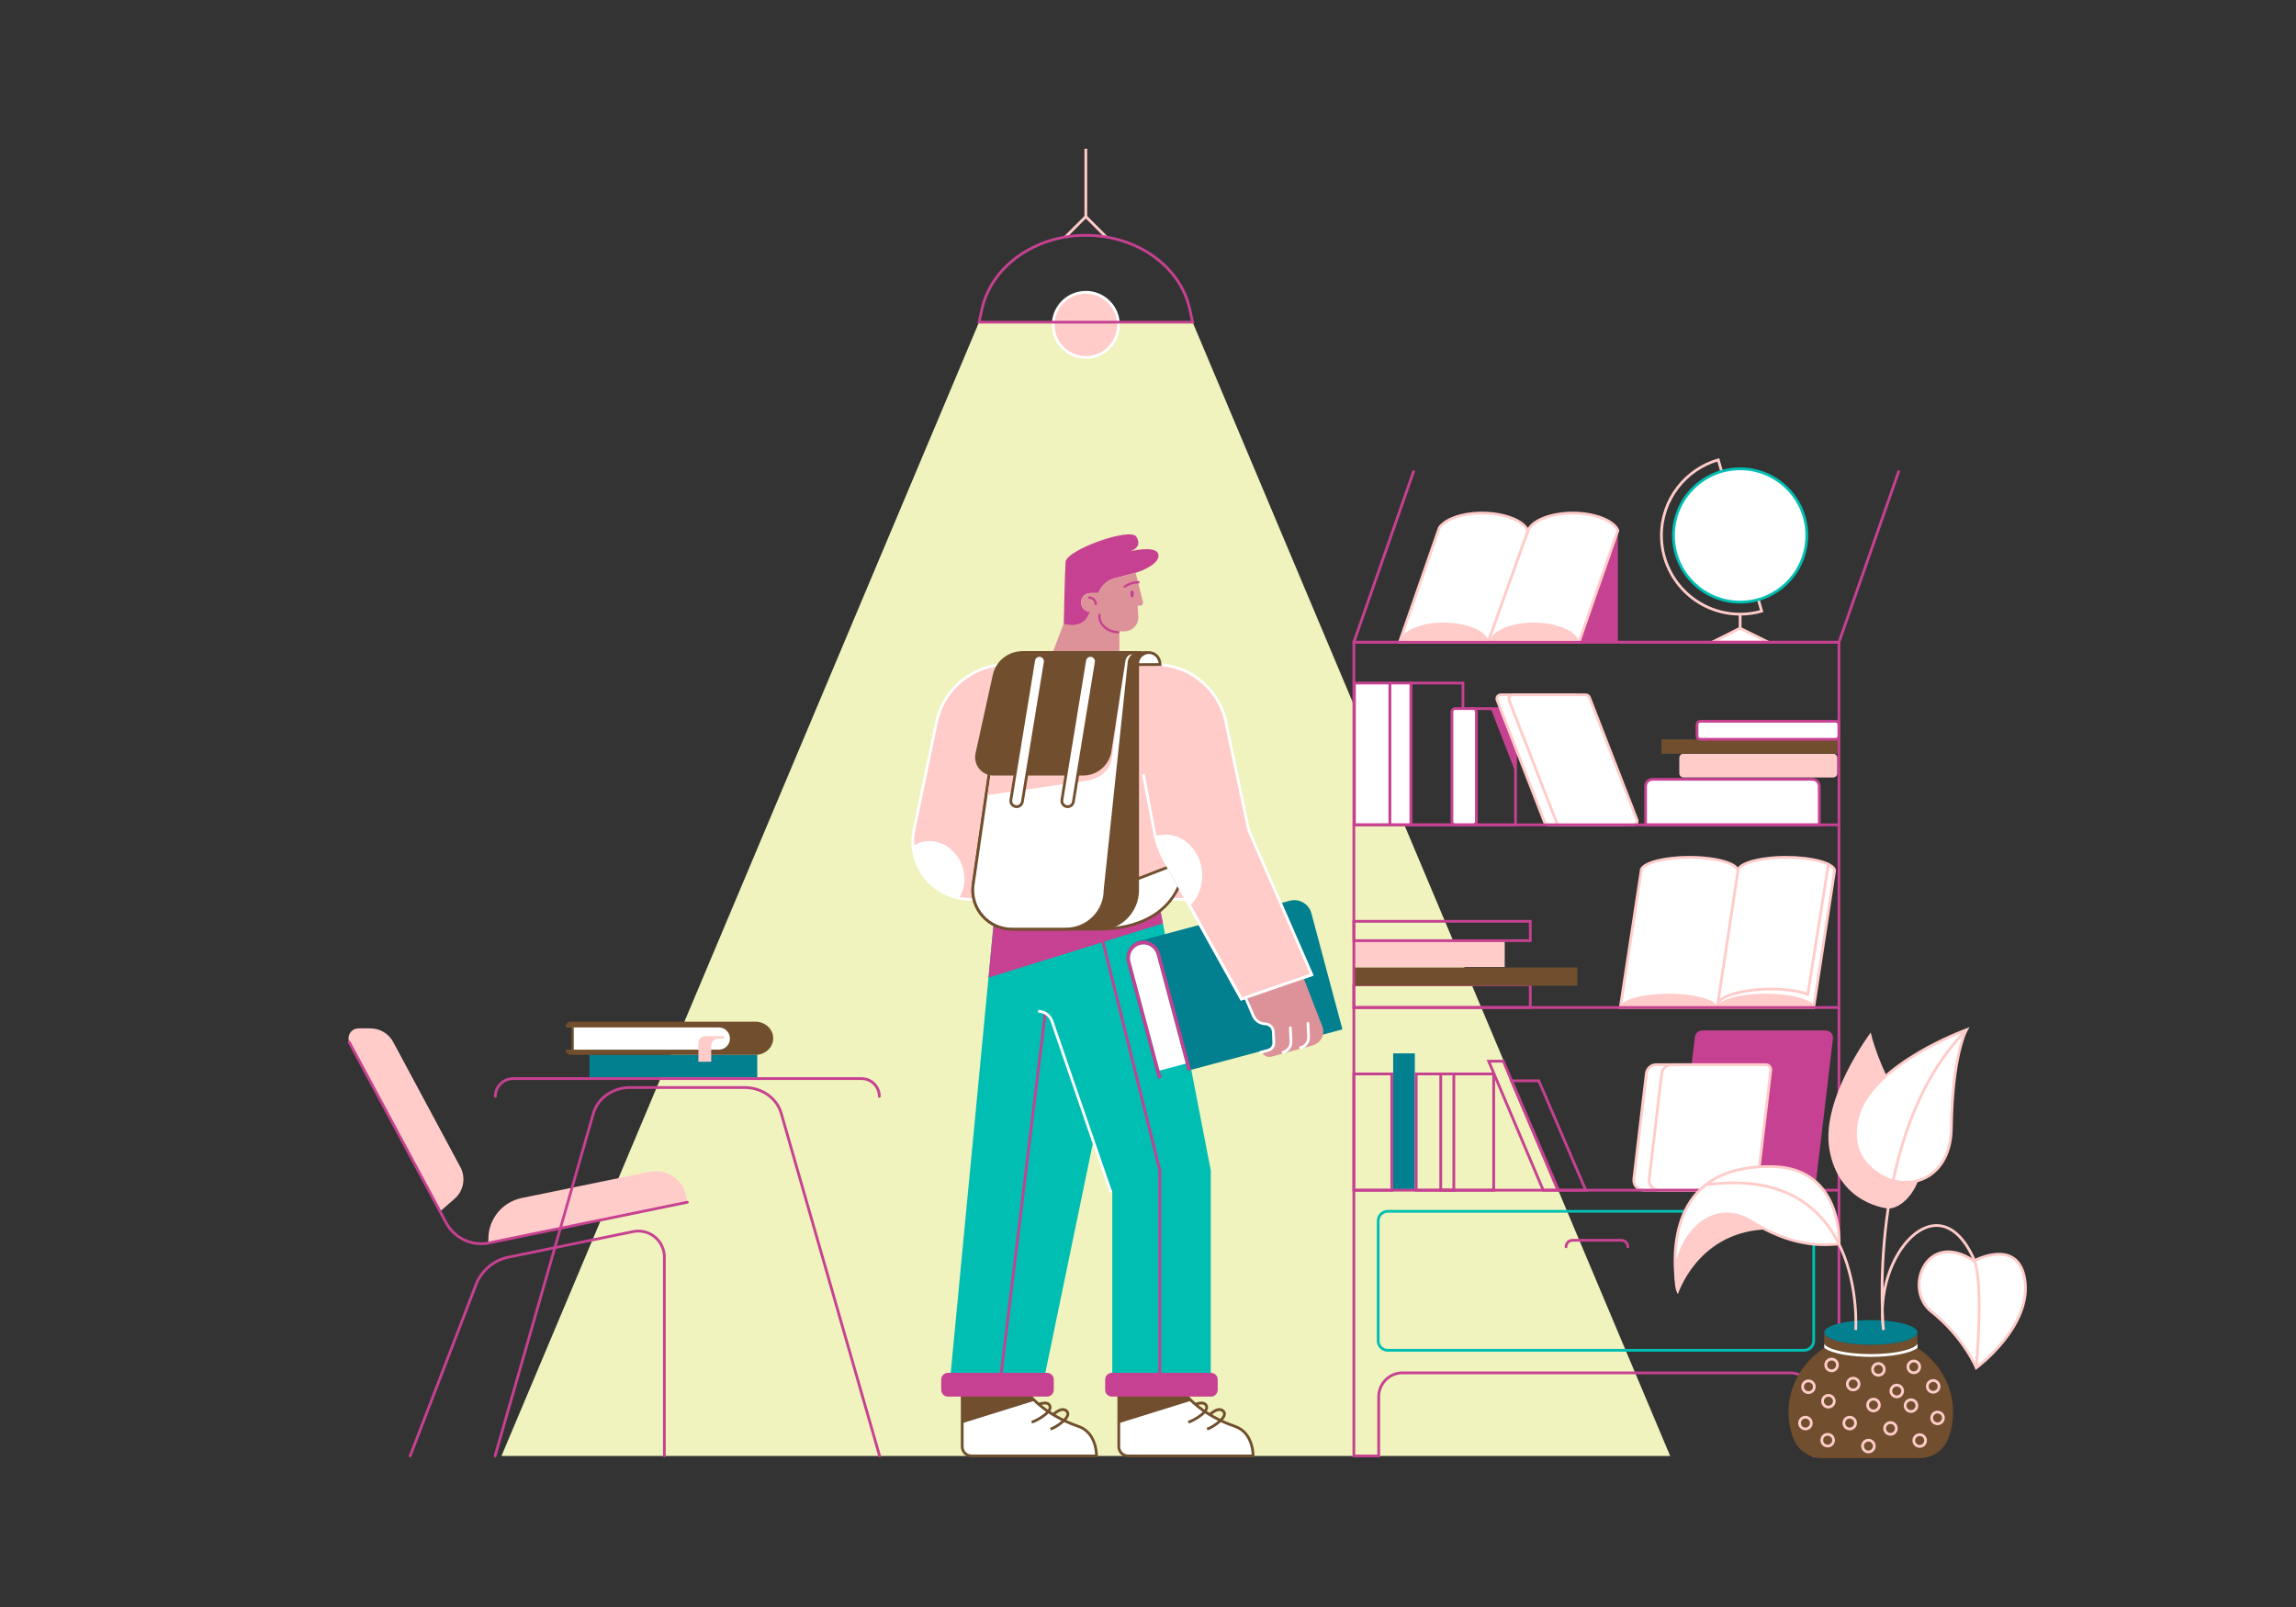 <?xml version="1.0" encoding="utf-8"?>
<!-- Generator: Adobe Illustrator 24.2.1, SVG Export Plug-In . SVG Version: 6.00 Build 0)  -->
<svg version="1.1" id="Слой_1" xmlns="http://www.w3.org/2000/svg" xmlns:xlink="http://www.w3.org/1999/xlink" x="0px" y="0px"
	 viewBox="0 0 5000 3500" style="enable-background:new 0 0 5000 3500;" xml:space="preserve">
<rect x="0" y="0" width="5000" height="3500" fill="#333333" stroke="none"/>
<style type="text/css">
	.st0{fill:#F0F3BD;}
	.st1{fill:none;stroke:#FFCCC9;stroke-width:6;stroke-miterlimit:10;}
	.st2{fill:#FFCCC9;stroke:#FFFFFF;stroke-width:6;stroke-miterlimit:10;}
	.st3{fill:none;stroke:#C64191;stroke-width:6;stroke-linecap:round;stroke-miterlimit:10;}
	.st4{fill:#028090;}
	.st5{fill:#C64191;}
	.st6{fill:#FFFFFF;stroke:#FFCCC9;stroke-width:6;stroke-miterlimit:10;}
	.st7{fill:#704E2E;}
	.st8{fill:#FFCCC9;}
	.st9{fill:none;stroke:#FFCCC9;stroke-width:6;stroke-linecap:round;stroke-miterlimit:10;}
	.st10{fill:#FFFFFF;stroke:#C64191;stroke-width:6;stroke-linecap:round;stroke-miterlimit:10;}
	.st11{fill:#FFFFFF;stroke:#00BFB2;stroke-width:6;stroke-miterlimit:10;}
	.st12{fill:none;stroke:#00BFB2;stroke-width:6;stroke-miterlimit:10;}
	.st13{fill:none;stroke:#C64191;stroke-width:6;stroke-linecap:round;stroke-linejoin:round;stroke-miterlimit:10;}
	.st14{fill:#FFFFFF;}
	.st15{fill:none;stroke:#704E2E;stroke-width:5;stroke-miterlimit:10;}
	.st16{fill:#FFFFFF;stroke:#704E2E;stroke-width:6;stroke-miterlimit:10;}
	.st17{fill:none;stroke:#704E2E;stroke-width:6;stroke-miterlimit:10;}
	.st18{fill:#00BFB2;}
	.st19{fill:none;stroke:#C64191;stroke-width:6;stroke-miterlimit:10;}
	.st20{fill:none;stroke:#FFFFFF;stroke-width:6;stroke-miterlimit:10;}
	.st21{fill:#DD9299;}
	.st22{fill:none;stroke:#C64191;stroke-width:5;stroke-linecap:round;stroke-miterlimit:10;}
	.st23{fill:#704E2E;stroke:#704E2E;stroke-width:6;stroke-miterlimit:10;}
	.st24{fill:none;stroke:#FFFFFF;stroke-width:6;stroke-linecap:round;stroke-miterlimit:10;}
</style>
<g id="LAMP">
	<polygon class="st0" points="3637.1,3171 1092.1,3171 2132.1,701.6 2597.1,701.6 	"/>
	<polyline class="st1" points="2320.5,515.8 2364.6,471.7 2408.7,515.8 	"/>
	<line class="st1" x1="2364.6" y1="471.7" x2="2364.6" y2="324"/>
	<circle class="st2" cx="2364.6" cy="707.6" r="71"/>
	<path class="st3" d="M2597.1,701.6h-464.9l6.2-28.3c20.4-93.2,115.5-160.8,226.3-160.8c55.4,0,106.9,16.9,147,45.4
		c40.2,28.5,69,68.7,79.2,115.3L2597.1,701.6z"/>
</g>
<g id="BOOKSHELF">
	<g>
		<rect x="3033.9" y="2294.2" class="st4" width="47.2" height="298"/>
		<path class="st5" d="M3938.2,2592.2h-268.7c-9.7,0-17.2-8.4-16-18l37.4-315.7c1-8.1,7.9-14.2,16-14.2h268.7c9.7,0,17.2,8.4,16,18
			l-37.4,315.7C3953.2,2586.1,3946.3,2592.2,3938.2,2592.2z"/>
		<path class="st6" d="M3791.8,2592.2h-212.2c-13,0-23.1-11.4-21.6-24.3l27.2-229.9c1.3-10.9,10.6-19.2,21.6-19.2h217.3
			L3791.8,2592.2z"/>
		<path class="st6" d="M3815.6,2592.2h-202.5c-13,0-23.1-11.4-21.6-24.3l27.2-229.9c1.3-10.9,10.6-19.2,21.6-19.2h205.1
			c6.5,0,11.6,5.7,10.8,12.2l-29.8,251.5C3825.8,2588.1,3821.1,2592.2,3815.6,2592.2z"/>
		<rect x="3084.1" y="2339" class="st3" width="81.9" height="253.2"/>
		<rect x="3137.5" y="2339" class="st3" width="115.3" height="253.2"/>
		<polygon class="st3" points="3392.5,2592.2 3360.6,2592.2 3241.9,2311.2 3273.8,2311.2 		"/>
		<polygon class="st3" points="3453.3,2592.2 3393.9,2592.2 3291.7,2353.9 3351.1,2353.9 		"/>
		<rect x="2948.3" y="2339" class="st3" width="82.6" height="253.2"/>
	</g>
	<g>
		<g>
			<rect x="2948.3" y="2144.9" class="st3" width="384.2" height="49.4"/>
			<rect x="2948.3" y="2107.1" class="st7" width="486.7" height="39.8"/>
			<rect x="2948.3" y="2049.7" class="st8" width="328.5" height="56.4"/>
			<rect x="2948.3" y="2006.6" class="st3" width="384.2" height="42.1"/>
		</g>
		<g>
			<path class="st6" d="M3995.4,1895.6l-0.3,1.7l-45.4,297h-421.2l45.4-297l0.6-4.2c7.2-14.6,51.2-25.9,104.5-25.9
				c58.3,0,105.5,13.5,105.5,30.1c0-16.6,47.2-30.1,105.5-30.1C3946.3,1867.3,3992.2,1879.8,3995.4,1895.6z"/>
			<line class="st1" x1="3739.6" y1="2194.4" x2="3784.6" y2="1897.4"/>
			<path class="st8" d="M3739.6,2194.4c0-16.6-47.2-30.1-105.5-30.1s-105.5,13.5-105.5,30.1H3739.6z"/>
			<path class="st8" d="M3950.6,2194.4c0-16.6-47.2-30.1-105.5-30.1s-105.5,13.5-105.5,30.1H3950.6z"/>
			<path class="st9" d="M3741.2,2188.1c-0.6-16.6,46.1-31.7,104.4-33.8c36.4-1.3,72.3,3.8,91.2,11.1l45-282.9"/>
		</g>
	</g>
	<g>
		<path class="st10" d="M3961.8,1796.5h-378.2v-84.2c0-8.3,6.7-15,15-15h348.3c8.3,0,15,6.7,15,15V1796.5z"/>
		<path class="st8" d="M3992,1693.3h-325.9c-5.1,0-9.1-4.1-9.1-9.1v-33.5c0-5.1,4.1-9.1,9.1-9.1H3992c5.1,0,9.1,4.1,9.1,9.1v33.5
			C4001.1,1689.2,3997,1693.3,3992,1693.3z"/>
		<rect x="3618.1" y="1610.2" class="st7" width="386.6" height="31.4"/>
		<path class="st10" d="M3997.7,1610.2h-295.1c-3.9,0-7-3.2-7-7v-25.3c0-3.9,3.2-7,7-7h295.1c3.9,0,7,3.2,7,7v25.3
			C4004.7,1607,4001.6,1610.2,3997.7,1610.2z"/>
		<rect x="3072.4" y="1487.6" class="st3" width="113.5" height="308.9"/>
		<rect x="3026.6" y="1487.6" class="st10" width="45.8" height="308.9"/>
		<rect x="2949.6" y="1487.6" class="st10" width="77" height="308.9"/>
		<rect x="3200.9" y="1543.4" class="st3" width="99.5" height="253.2"/>
		<path class="st10" d="M3208.1,1796.5h-39.2c-3.8,0-7-3.1-7-7v-239.3c0-3.8,3.1-7,7-7h39.2c3.8,0,7,3.1,7,7v239.3
			C3215,1793.4,3211.9,1796.5,3208.1,1796.5z"/>
		<polygon class="st5" points="3300.4,1543.4 3300.4,1682.2 3246.5,1543.4 		"/>
		<path class="st6" d="M3530.8,1796.5h-159.2c-3.5,0-6.7-2.2-7.9-5.4l-103.4-266.2c-2.2-5.6,1.9-11.6,7.9-11.6h159.2
			c3.5,0,6.7,2.2,7.9,5.4l103.4,266.2C3540.9,1790.5,3536.8,1796.5,3530.8,1796.5z"/>
		<path class="st6" d="M3556.8,1796.5h-159.2c-3.5,0-6.7-2.2-7.9-5.4l-103.4-266.2c-2.2-5.6,1.9-11.6,7.9-11.6h159.2
			c3.5,0,6.7,2.2,7.9,5.4l103.4,266.2C3566.9,1790.5,3562.8,1796.5,3556.8,1796.5z"/>
	</g>
	<g>
		<path class="st1" d="M3836.4,1331.1c-14.9,4.2-30.7,6.5-46.9,6.5c-94.7,0-171.4-76.7-171.4-171.4c0-78.1,52.3-144.1,123.8-164.7
			L3836.4,1331.1z"/>
		<line class="st1" x1="3789.5" y1="1337.6" x2="3789.5" y2="1398.7"/>
		<circle class="st11" cx="3789.5" cy="1166.2" r="145.2"/>
		<polygon class="st6" points="3850.2,1398.3 3729.3,1398.3 3789.3,1368.2 		"/>
	</g>
	<path class="st3" d="M4004.7,1398.7V3171H3950v-129c0-28.7-23.3-52-52-52h-843.6c-28.7,0-52,23.3-52,52v129h-54.1V1398.7H4004.7z"
		/>
	<path class="st12" d="M3928.8,2940.9h-906.6c-11.5,0-20.9-9.3-20.9-20.9v-260.9c0-11.5,9.3-20.9,20.9-20.9h906.6
		c11.5,0,20.9,9.3,20.9,20.9v260.9C3949.7,2931.6,3940.3,2940.9,3928.8,2940.9z"/>
	<g>
		<polygon class="st5" points="3523.3,1155.3 3523.3,1398.7 3438.1,1398.7 		"/>
		<path class="st6" d="M3523.3,1155.3l-0.6,1.8l-84.1,241.6h-391l84.1-241.6l2.7-7.7l0,0c12.6-18.1,47.5-31.3,89.1-32
			c0.7,0,1.3,0,2,0c0.7,0,1.3,0,2,0c48.6,0,91.9,16.9,99.8,39.1c7.8-22.2,49.2-39.1,97.8-39.1
			C3472.7,1117.4,3514.4,1133.7,3523.3,1155.3z"/>
		<line class="st9" x1="3327.2" y1="1156.5" x2="3242.3" y2="1393.7"/>
		<path class="st8" d="M3242.1,1395.7h-194.5c7.2-22.5,47.6-39.8,96.2-39.8C3192.6,1355.9,3234.9,1373.2,3242.1,1395.7z"/>
		<path class="st8" d="M3438.1,1395.7h-194.5c7.2-22.5,47.6-39.8,96.2-39.8C3388.6,1355.9,3430.9,1373.2,3438.1,1395.7z"/>
	</g>
	<path class="st3" d="M3410.4,2715.5c0-7.8,6.3-14.2,14.2-14.2h106.1c7.8,0,14.2,6.3,14.2,14.2"/>
	<line class="st3" x1="2948.3" y1="2194.4" x2="4004.7" y2="2194.4"/>
	<line class="st3" x1="2948.3" y1="1796.5" x2="4004.7" y2="1796.5"/>
	<line class="st3" x1="2948.3" y1="2592.2" x2="4004.7" y2="2592.2"/>
	<polyline class="st13" points="3078.3,1027.1 2948.3,1398.7 4004.7,1398.7 4134.7,1027.1 	"/>
</g>
<g id="PLANT">
	<g>
		<path class="st7" d="M4253.3,3075.6c0,20.1-3.7,39.4-10.5,57.3c-9.9,26-35,43-62.9,43h-211.7c-27.8,0-53-17-62.8-43
			c-6.8-17.9-10.5-37.2-10.5-57.3c0-58,30.7-109.2,77.6-139.8V2902c0,14.8,45.5,26.8,101.5,26.8c56.1,0,101.5-12,101.5-26.8v33.9
			C4222.6,2966.4,4253.3,3017.6,4253.3,3075.6z"/>
		<g>
			<path class="st14" d="M4175.7,2926.6v9c-16.1,12.8-59.9,19.6-101.5,19.6c-41.6,0-85.4-6.8-101.5-19.6v-9c1.9,4.3,10,9.9,28,14.6
				c19.6,5.2,45.7,8,73.5,8c27.8,0,53.9-2.8,73.5-8C4165.7,2936.4,4173.7,2930.8,4175.7,2926.6z"/>
		</g>
		<path class="st4" d="M4175.7,2902c0,14.8-45.5,26.8-101.5,26.8s-101.5-12-101.5-26.8c0-1.9,0.7-3.7,2.1-5.5
			c9.6-12.1,50.4-21.3,99.4-21.3s89.8,9.1,99.4,21.3C4174.9,2898.3,4175.7,2900.1,4175.7,2902z"/>
		<g>
			<circle class="st1" cx="3938.3" cy="3020.3" r="12.8"/>
			<circle class="st1" cx="3981.7" cy="3051.8" r="12.8"/>
			<circle class="st1" cx="4035.7" cy="3014.4" r="12.8"/>
			<circle class="st1" cx="4028.1" cy="3099.4" r="12.8"/>
			<circle class="st1" cx="3980.1" cy="3136.7" r="12.8"/>
			<circle class="st1" cx="3931.7" cy="3099.4" r="12.8"/>
			<circle class="st1" cx="3988.7" cy="2972.8" r="12.8"/>
			<circle class="st1" cx="4090.6" cy="2982.5" r="12.8"/>
			<circle class="st1" cx="4079.9" cy="3060.1" r="12.8"/>
			<circle class="st1" cx="4116.9" cy="3111.1" r="12.8"/>
			<circle class="st1" cx="4068.9" cy="3149.5" r="12.8"/>
			<circle class="st1" cx="4130.6" cy="3029.5" r="12.8"/>
			<circle class="st1" cx="4167.7" cy="2977" r="12.8"/>
			<circle class="st1" cx="4209.9" cy="3019.5" r="12.8"/>
			<circle class="st1" cx="4161.6" cy="3061.4" r="12.8"/>
			<circle class="st1" cx="4219.4" cy="3088.2" r="12.8"/>
			<circle class="st1" cx="4180.5" cy="3137.4" r="12.8"/>
		</g>
	</g>
	<g>
		<path class="st6" d="M4298.4,2746.2c0,0,95-51.3,110.7,38.3c18.2,103.5-105.4,194.6-105.4,194.6s-26.6-65.9-97.9-122.7
			C4144.1,2807.3,4195.3,2677.1,4298.4,2746.2z"/>
		<path class="st8" d="M4111.9,2632.1c45.1,0.4,109.9-91.2,48.7-191.7c-73.9-121.4-86.6-191.7-86.6-191.7s-108.7,143.8-90.2,254.1
			C4004.1,2623.6,4111.9,2632.1,4111.9,2632.1z"/>
		<path class="st6" d="M4119.7,2571.1c65.9,17.4,128.5-22.7,129.8-114.1c2.3-161.6,32.9-214.2,32.9-214.2s-205.3,73.9-236.4,188.7
			C4016.4,2540.9,4119.7,2571.1,4119.7,2571.1z"/>
		<path class="st8" d="M3844.3,2677.5c-2.4,0.2-4.9,0.4-7.6,0.6c-141.8,10.6-182.6,140.4-182.6,140.4s-8.7-9.4-6.9-41.9
			c3.4-83.8,80.5-170.4,168.5-115.4C3825.5,2667.4,3835.1,2672.7,3844.3,2677.5z"/>
		<path class="st6" d="M4005.1,2709.4c-25,1.6-82.1,8.5-160.8-31.9c-9.2-4.7-18.8-10.1-28.6-16.3c-88-55-163.1,31.6-166.5,115.4
			c-0.2,4.1,0.8,8.2,1,12.2c-8.3-72.8-8.1-254,212.2-247.9C4013.8,2545.3,4005.1,2709.4,4005.1,2709.4z"/>
		<path class="st1" d="M4041.1,2896.7c0,0,26.1-363.7-326.6-316.2"/>
		<path class="st1" d="M4282.4,2242.8c-222.2,227-180.8,653.9-180.8,653.9c-23.4-163.3,120.2-325.6,196.7-154.8
			c22.8,50.8,5.3,237.1,5.3,237.1"/>
	</g>
</g>
<g id="CHAIR__x26__TABLE">
	<g id="CHAIR">
		<path class="st8" d="M990,2610.8l-29.8,26.1c-4.8-5.7-9.1-12-12.8-18.9l-185.8-346.2c-7.8-14.5,2.7-32,19.1-32h26
			c20.8,0,39.8,11.4,49.6,29.7l146.1,272.2C1015,2564.9,1009.8,2593.6,990,2610.8z"/>
		<path class="st8" d="M1495.8,2618.4L1495.8,2618.4l-432.3,88.8v-9c0-43.1,30.3-80.2,72.5-88.9l278.5-57.2
			C1456.5,2543.5,1495.8,2575.6,1495.8,2618.4z"/>
		<path class="st3" d="M1446.8,3171v-433.1c0-35.9-32.9-62.7-68.1-55.5l-271.5,55.7c-32.3,6.6-58.9,29.2-70.7,60L893.2,3171"/>
		<path class="st3" d="M760.5,2269.9l211.1,393.3c18.1,33.7,56.1,51.5,93.6,43.8l431.6-88.6"/>
	</g>
	<g id="BOOKS">
		<rect x="1283.8" y="2297.2" class="st4" width="365.3" height="48.8"/>
		<g>
			<path class="st7" d="M1582.5,2244.2c4.4,4.1,7.1,11.5,7.1,17.7c0,12.4-10.8,25.1-24.2,25.1h-333.2l0,0c0,5.8,4.7,10.5,10.5,10.5
				h402.1c10.8,0,20.5-4,27.6-10.6c7.1-6.5,11.4-15.6,11.4-25.6c0-20-17.5-36.1-39-36.1h-402.1c-5.8,0-10.5,4.7-10.5,10.5v1.9h333.2
				C1572.1,2237.7,1578.1,2240.2,1582.5,2244.2z"/>
			<path class="st7" d="M1256.3,2237.7v48.4h-24v4h334.3c3.7,0,7.3-0.7,10.5-2c0,0,0,0,0,0c3.6-1.4,6.8-3.6,9.4-6.2
				c5.1-5.1,8.3-12.2,8.3-20c0-15.6-12.7-28.2-28.2-28.2h-334.3v4H1256.3z"/>
			<path class="st14" d="M1247,2237.7v48.4h318.4c13.4,0,24.2-10.8,24.2-24.2c0-6.7-2.7-12.7-7.1-17.1c-4.4-4.4-10.4-7.1-17.1-7.1
				H1247z"/>
			<line class="st15" x1="1247" y1="2237.7" x2="1247" y2="2286.1"/>
			<path class="st8" d="M1520.9,2272v40.4h27.9v-35.2c0-8.4,6.8-15.2,15.2-15.2h12.4v-5.2h-40.4
				C1527.8,2256.8,1520.9,2263.6,1520.9,2272z"/>
		</g>
	</g>
	<g id="TABLE">
		<path class="st3" d="M1078.7,2387.8c0-21.3,17.3-38.6,38.6-38.6h759c21.3,0,38.6,17.3,38.6,38.6"/>
		<path class="st3" d="M1915.5,3171l-214.3-746.4c-9.5-33-42.2-56-79.6-56h-249.7c-37.4,0-70.1,23-79.6,56L1078.1,3171"/>
	</g>
</g>
<g id="CHARACTER">
	<g id="SHOES">
		<g>
			<path class="st16" d="M2095.4,3041.8v108.8c0,11.3,9.1,20.4,20.4,20.4h272c0,0,1.6-50.5-39.8-64.6
				c-70.3-23.9-103.1-64.6-103.1-64.6H2095.4z"/>
			<path class="st17" d="M2246.7,3097.5c11.1-3.1,51.1-25.2,37.4-38.9c-6.5-6.5-22.1,0-22.1,0"/>
			<path class="st17" d="M2287.7,3112.5c11.1-3.1,49.5-27.8,34.4-39.9c-11.4-9.2-28.5,8.6-28.5,8.6"/>
			<path class="st7" d="M2253.3,3050.6l-157.9,49.1v-57.9H2245C2245,3041.8,2247.7,3045.2,2253.3,3050.6z"/>
		</g>
		<g>
			<path class="st16" d="M2436.4,3041.8v108.8c0,11.3,9.1,20.4,20.4,20.4h272c0,0,1.6-50.5-39.8-64.6
				c-70.3-23.9-103.1-64.6-103.1-64.6H2436.4z"/>
			<path class="st17" d="M2587.7,3097.5c11.1-3.1,51.1-25.2,37.4-38.9c-6.5-6.5-22.1,0-22.1,0"/>
			<path class="st17" d="M2628.7,3112.5c11.1-3.1,49.5-27.8,34.4-39.9c-11.4-9.2-28.5,8.6-28.5,8.6"/>
			<path class="st7" d="M2594.3,3050.6l-157.9,49.1v-57.9H2586C2586,3041.8,2588.7,3045.2,2594.3,3050.6z"/>
		</g>
	</g>
	<g id="LEGS">
		<polygon class="st18" points="2168.9,1958.8 2070.4,2990 2276.4,2990 2379.9,2490.3 2422.2,2596.8 2422.2,2990 2636.7,2990 
			2636.7,2549.1 2522.3,1958.8 		"/>
		<line class="st19" x1="2276.2" y1="2206.5" x2="2180.4" y2="2990"/>
		<polyline class="st19" points="2525.7,2990 2525.7,2549.1 2391.3,2008.8 		"/>
		<path class="st20" d="M2419.2,2596.8l-128.4-372.9c-4.4-12.8-16.5-21.4-30.1-21.4"/>
		<polygon class="st5" points="2152.6,2129.3 2168.9,1958.8 2522.3,1958.8 2532.4,2011.2 		"/>
		<path class="st5" d="M2637.1,3041.8h-215.7c-8.1,0-14.7-6.6-14.7-14.7v-22.4c0-8.1,6.6-14.7,14.7-14.7h215.7
			c8.1,0,14.7,6.6,14.7,14.7v22.4C2651.7,3035.2,2645.2,3041.8,2637.1,3041.8z"/>
		<path class="st5" d="M2280.1,3041.8h-215.7c-8.1,0-14.7-6.6-14.7-14.7v-22.4c0-8.1,6.6-14.7,14.7-14.7h215.7
			c8.1,0,14.7,6.6,14.7,14.7v22.4C2294.7,3035.2,2288.2,3041.8,2280.1,3041.8z"/>
	</g>
	<g id="BOOK">
		<path class="st4" d="M2855.8,1989l67.6,252.9l-337,90.1l-67.7-253.1c-2.1-7.9-7.2-14.1-13.7-17.9c-6.5-3.8-14.5-5.1-22.4-3
			c-15.7,4.2-25.1,20.4-20.9,36.1l67.7,253.1l-7.4,2l-67.6-252.9c-5.4-20.1,6.2-40.7,26-46.7c0.4-0.1,0.8-0.2,1.2-0.3l327.2-87.5
			C2829.3,1956.4,2850.3,1968.6,2855.8,1989z"/>
		<path class="st5" d="M2526.2,2077.2l67.6,252.9l-7.4,2l-67.7-253.1c-2.1-7.9-7.2-14.1-13.7-17.9c-6.5-3.8-14.5-5.1-22.4-3
			c-15.7,4.2-25.1,20.4-20.9,36.1l67.7,253.1l-7.4,2l-67.6-252.9c-5.4-20.1,6.2-40.7,26-46.7
			C2500.5,2045,2520.8,2057.1,2526.2,2077.2z"/>
		<path class="st14" d="M2518.7,2078.9l63.5,237.6l-57,15.2l-63.5-237.6c-4.2-15.7,5.1-31.9,20.9-36.1c7.9-2.1,15.9-0.8,22.4,3
			C2511.5,2064.8,2516.6,2071,2518.7,2078.9z"/>
	</g>
	<g id="SHIRT">
		<path class="st2" d="M2856.8,2123l-153.3,52.8l-121-217h-469c-79.7,0-139.3-73.3-123-151.3l48.8-234.4c15.3-73.4,80-126,154.9-126
			h320.7c77.7,0,143.9,56.4,156.2,133.1l48.3,228.2L2856.8,2123z"/>
		<path class="st14" d="M2088.5,1956.3c-55.2-11.1-96.2-58.1-100.4-113.5c4.2-2.9,8.9-5.4,13.9-7.2c36.3-13.4,77.8,8.6,92.9,49.1
			C2104.2,1910.1,2101,1936.7,2088.5,1956.3z"/>
	</g>
	<g id="HEAD">
		<polygon id="NECK" class="st21" points="2437.7,1306.5 2437.7,1447.2 2282.4,1447.2 2318.2,1353.6 		"/>
		<path id="HAIR" class="st5" d="M2473.4,1247.3c-0.1,0-0.3,0.1-0.4,0.1v0h0l-46.1,12.2c-16.5,4.4-29.2,16.6-34.6,32h-17.7
			c-11.2,0-20.3,9.1-20.3,20.3v0.3c0,10.6,8.1,19.3,18.5,20.2c-0.1,0.1-0.1,0.1-0.1,0.1s-8.2,39-56.1,25.9c0,0,1.9-102.6,3.9-134.5
			c1.7-26.3,141.2-76.1,154.1-54.9c11.4,18.8-1.8,27.6-13,31.5c19.8-4.2,57.2-9.8,61,6.9C2527,1226.8,2487.5,1243.6,2473.4,1247.3z"
			/>
		<g id="HEAD_1_">
			<path class="st21" d="M2482.4,1319.2h-4.9l1.4,24c1,17.2-12.8,31.8-30,31.8h-21.6c-20.8,0-37.7-16.9-37.7-37.7v-4.7h-14.9
				c-11.2,0-20.3-9.1-20.3-20.3v-0.3c0-11.2,9.1-20.3,20.3-20.3h17.7c5.4-15.4,18.1-27.7,34.6-32l46.1-12.2h0l15.8,63.3
				C2490.5,1314.8,2486.7,1319.2,2482.4,1319.2z"/>
			<g>
				<path class="st22" d="M2394.3,1339.2c-2.1,22,19.9,37.7,40.7,37.7"/>
				<path class="st22" d="M2386.2,1315.7c0-7.8-6.3-14.1-14.1-14.1"/>
				<ellipse class="st5" cx="2465.4" cy="1293.7" rx="3.7" ry="7.7"/>
				<path class="st22" d="M2449.4,1277.5c0,0,12.3-9.4,29.9-9.4"/>
			</g>
		</g>
	</g>
	<g id="BACKPACK">
		<path class="st16" d="M2401.8,2022.9c0,0,122.5,5.3,165.6-93l-22.8-41.7l-68.1,26.2L2401.8,2022.9z"/>
		<path class="st23" d="M2499.9,1421.4c-5.9,0.5-11.3,3.1-15.3,7.1c-4.4,4.4-7.2,10.5-7.2,17.3v492.7c0,47-38.1,85.1-85.1,85.1
			h-188.9c-50.8,0-90-44.1-84.6-94.2l0-0.1l68-467.7c3.4-23.1,23.1-40.2,46.5-40.2H2499.9z"/>
		<path class="st16" d="M2480.9,1421.4c-5.9,0.5-11.3,3.1-15.3,7.1c-3.7,3.7-6.2,8.5-6.9,13.9c-0.1,1.1-0.2,2.2-0.2,3.3l-4,37.7
			l-48,455c0,47-38.1,85.1-85.1,85.1h-117.9c-50.8,0-90-44.1-84.6-94.2l0-0.1l30.7-211.4l37.3-256.3c0.3-2.2,0.8-4.4,1.4-6.6
			c5.8-19.7,24-33.6,45-33.6H2480.9z"/>
		<path class="st8" d="M2438.8,1519.5l-17.9,134.3c-5.9,27.5-27.3,42.2-58.3,47.2l-212,30.8l30.9-212.4H2438.8z"/>
		<path class="st23" d="M2473.3,1421.4l-5.3,0c-9.6-0.1-18,6.7-19.9,16.2l-31.2,201.3c-5.9,27.5-30.2,47.2-58.3,47.2h-195.1
			c-23.6,0-41.2-21.8-36.1-44.9l37.6-170.8c6.3-28.6,31.7-49,61-49H2473.3z"/>
		<path class="st16" d="M2312.5,1742.1l49.7-303.9c1-6.1,6.3-10.7,12.5-10.7l0,0c7.8,0,13.8,7,12.5,14.8l-49.7,303.9
			c-1,6.1-6.3,10.7-12.5,10.7l0,0C2317.2,1756.9,2311.2,1749.9,2312.5,1742.1z"/>
		<path class="st16" d="M2201.4,1742.1l49.7-303.9c1-6.1,6.3-10.7,12.5-10.7l0,0c7.8,0,13.8,7,12.5,14.8l-49.7,303.9
			c-1,6.1-6.3,10.7-12.5,10.7l0,0C2206.1,1756.9,2200.1,1749.9,2201.4,1742.1z"/>
		<path class="st16" d="M2526.4,1447.3l-48.9,0.2v-1.7c0-6.8,2.7-12.9,7.2-17.3c4-4,9.3-6.6,15.3-7.1h4
			C2516.3,1422.4,2526,1432.8,2526.4,1447.3z"/>
	</g>
	<g id="HAND">
		<g>
			<path class="st21" d="M2838.5,2129.3l41.2,106.3c6.6,17.1-3,36.1-20.6,41l-90.5,24.8c-5.5,1.5-11.3,0.2-15.6-3.5l-9.2-8l18.8-5
				c8.3-2.2,13.9-9.9,13.5-18.5l-2.1-21.2c-0.4-9.5-8.1-17.1-17.6-17.4h1c-11.5-0.4-22.7-7.5-27.2-18.1l-14.4-38.3L2838.5,2129.3z"
				/>
			<path class="st24" d="M2745.7,2292l14.8-4c8.3-2.2,13.9-8.9,13.5-17.5l-1.1-23.2c-0.4-9.5-8.1-17.1-17.6-17.4l0,0
				c-11.5-0.4-21.7-7.5-26.2-18.1l-15.4-36.3"/>
			<path class="st24" d="M2794.1,2291.8c10.6-2.8,17.8-12.6,17.3-23.6l-1.4-29.6"/>
			<path class="st24" d="M2832.4,2281.9c10.6-2.8,17.8-12.6,17.3-23.6l-1.4-29.6"/>
		</g>
		<path class="st20" d="M2489.8,1686.1l24.2,126.6c4.1,21.6,11.7,42.5,22.4,61.7l167,301.4l153.3-52.8"/>
		<path class="st14" d="M2591.1,1973.2l-54.7-98.8c-9.2-16.7-16.1-34.5-20.5-53c5.2-1.7,10.6-2.9,16.3-3.4
			c43.2-3.8,81.5,32.5,85.6,81C2620.2,1928.4,2609.5,1955.5,2591.1,1973.2z"/>
	</g>
</g>
</svg>
